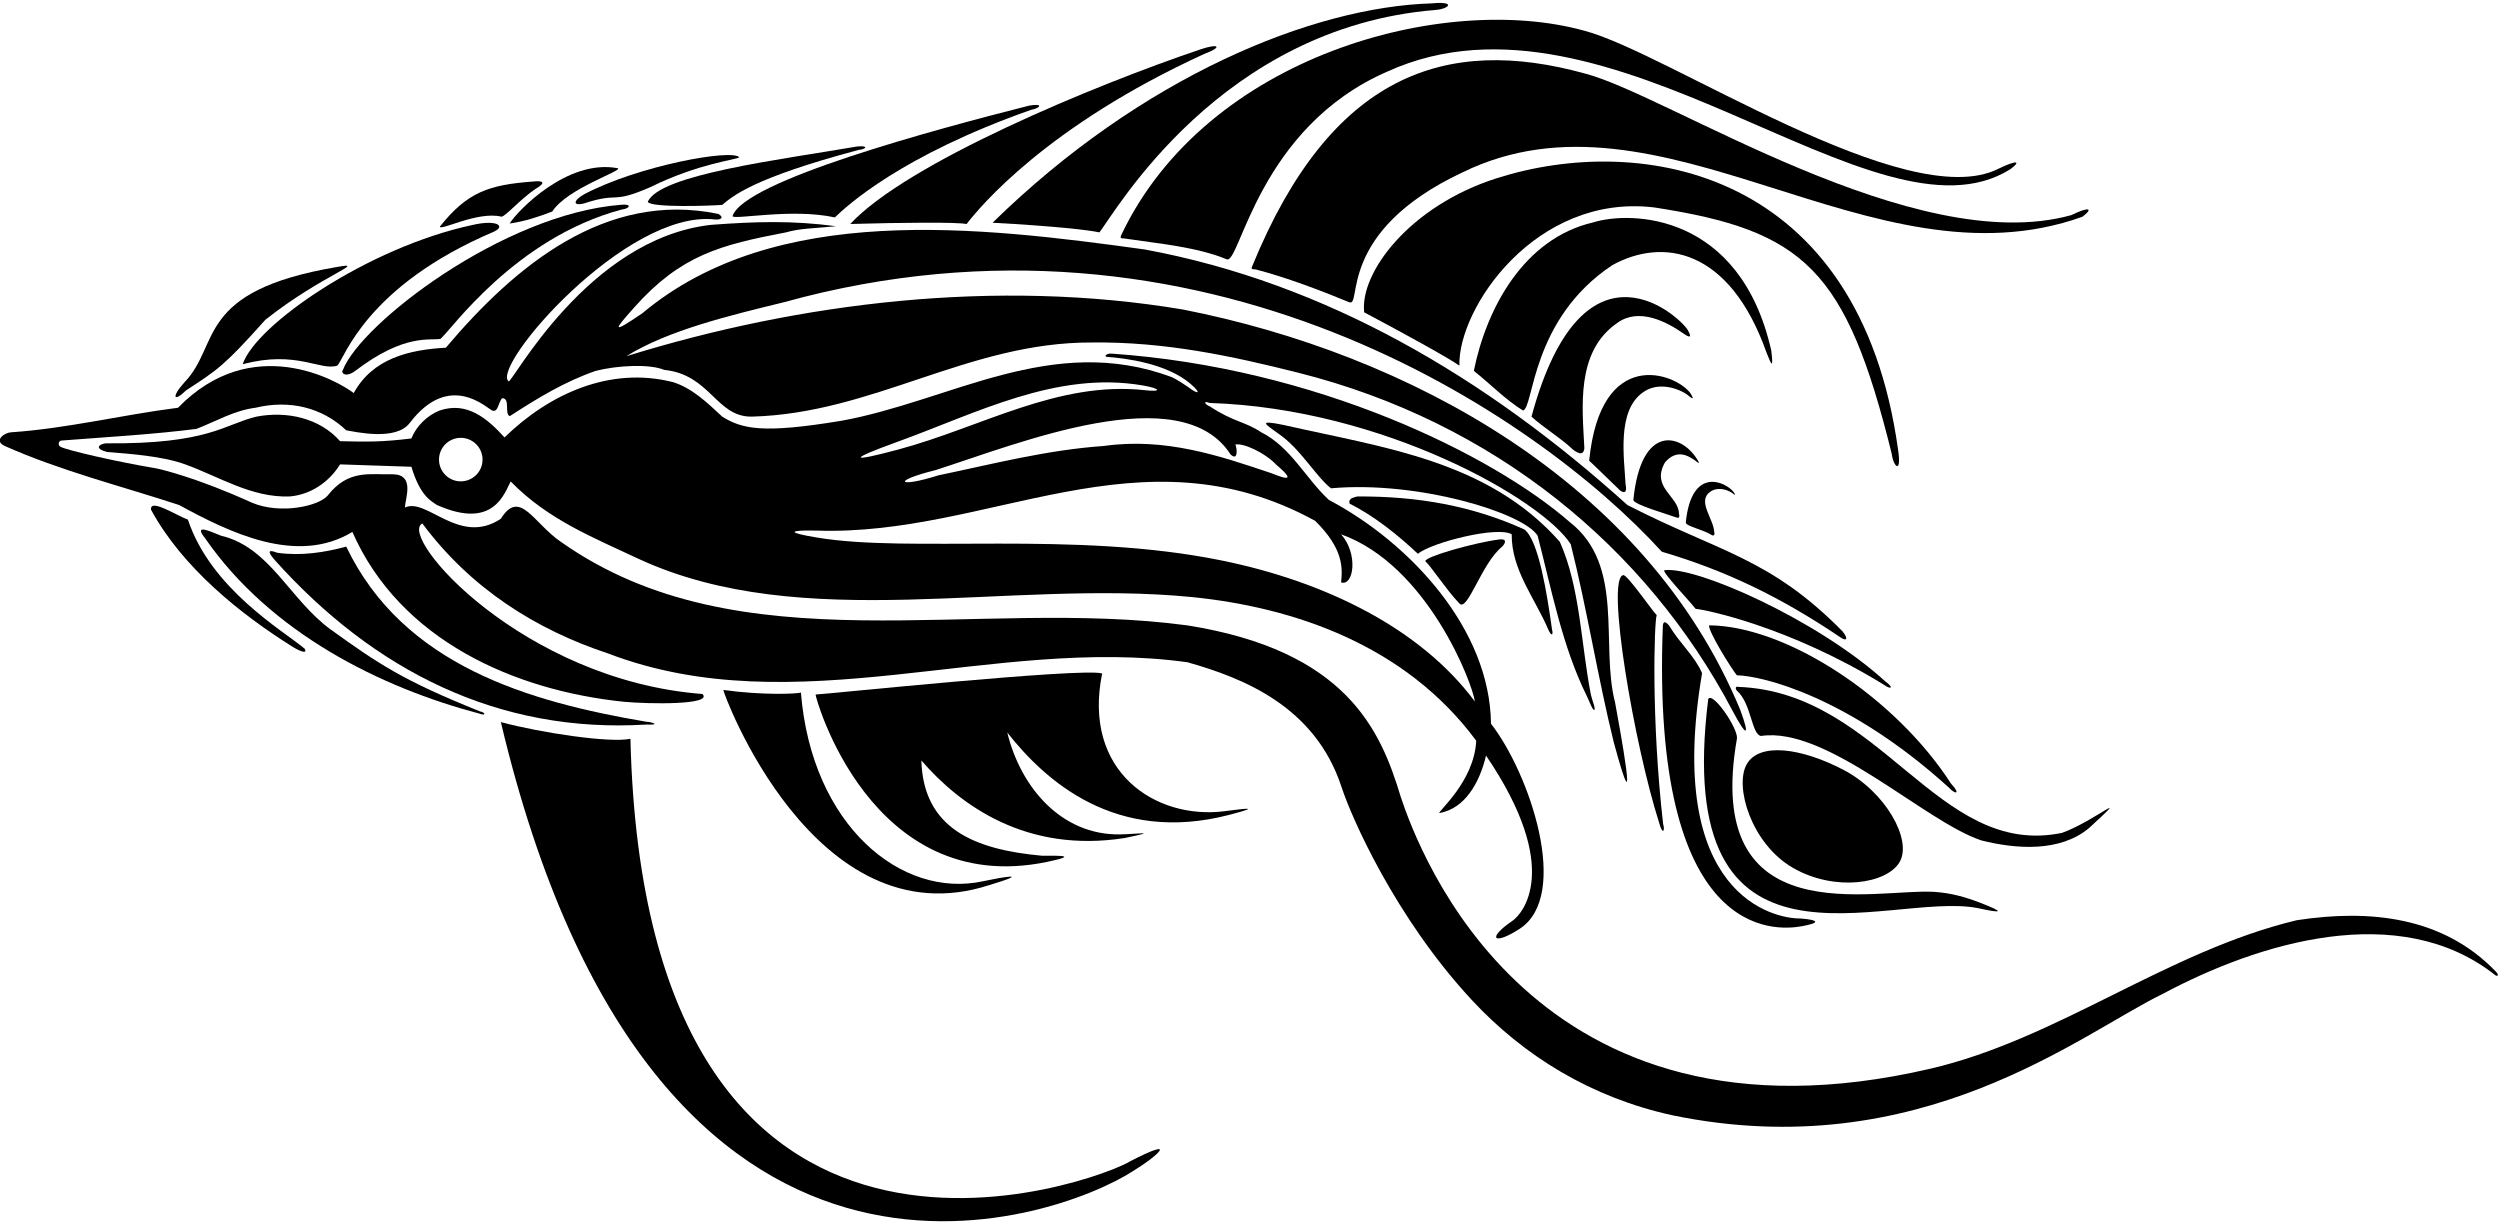 <?xml version="1.0" encoding="UTF-8"?>
<svg xmlns="http://www.w3.org/2000/svg" xmlns:xlink="http://www.w3.org/1999/xlink" width="536pt" height="262pt" viewBox="0 0 536 262" version="1.1">
<g id="surface1">
<path style=" stroke:none;fill-rule:nonzero;fill:rgb(0%,0%,0%);fill-opacity:1;" d="M 535.074 208.27 C 523.809 196.566 508.156 194.879 492.43 197.293 C 464.633 203.949 441.219 222.746 413.938 229.113 C 328.59 249.031 304.18 182.461 300.297 170.789 C 295.988 156.43 288.594 139.508 254.617 134.09 C 208.938 127.945 158.719 143.277 120.312 116.211 C 114.332 112.168 111.48 104.66 107.371 111.23 C 98.5 117.125 91.492 106.59 86.809 108.816 C 86.875 106.875 89.008 101.77 84.25 101.684 C 79.438 101.844 74.75 100.5 70.25 106.25 C 68.375 108.5 60.125 110.375 53.969 107.758 C 42.125 102.375 34.367 100.562 33.25 100.375 C 25 99 14.094 96.48 12.934 95.77 C 12.336 95.402 12.562 94.5 13.184 94.453 C 22.883 93.703 33 93.125 42.117 91.957 C 46.285 90.348 50.164 88.008 54.773 87.422 C 62.086 85.664 69.035 87.352 74.23 92.254 C 76.16 92.574 84.871 94.605 87.832 90.703 C 96.332 79.5 104.332 87.5 105.5 88 C 106.82 88.566 106.855 86.184 107.66 85.379 C 109.5 85.332 108.062 88.773 109.309 89.215 C 115.305 85.336 120.973 81.863 127.703 79.52 C 132.332 78.332 139.262 77.984 142.406 79.301 C 152.332 80.332 153.523 89.395 161.133 89.324 C 187.246 88.664 207.582 73.355 234.062 73.43 C 249.844 73.23 264.262 76.375 278.246 79.887 C 320.25 90.43 352.934 117.285 371.41 152.297 C 374.488 158.129 375.262 158.059 373.121 152.23 C 352.859 103.223 301.652 75.789 253.594 66.355 C 213.508 59.625 171.301 64.891 134.285 76.375 C 143.168 70.832 156.305 67.672 168.008 64.816 C 257.695 39.969 329.523 88.883 356.297 118.289 C 369.977 122.312 381.82 128.02 394.699 136.723 C 395.664 137.387 396.527 137.238 395.031 135.352 C 379.426 119.527 368.715 118.445 348.906 108.27 C 318.621 80.91 284.242 60.648 245.398 53.48 C 209.852 48.578 166.18 43.312 137.723 67.16 C 130.824 71.852 131.688 70.734 135.996 65.895 C 146 54.668 154.5 52.5 168.52 49.82 C 171.594 48.945 174.168 49 179.273 48.504 C 169.91 47.262 162.082 47.48 152.426 48.211 C 125.93 51.18 109.781 82.266 109.047 81.758 C 105.176 78.57 134.195 44.93 153.215 47.051 C 154.496 47.195 155.355 46.672 154.035 45.871 C 129.824 40.824 110.367 57.062 95.59 74.547 C 87.762 74.984 79.934 76.812 75.84 84.273 C 72.402 81.641 54.062 71.086 38.168 87.422 C 26.098 88.957 14.32 91.883 2.324 92.688 C 1.008 92.762 -1.48 94.441 1.008 95.613 C 13.004 100.953 25.879 104.172 38.387 108.27 C 49.141 114.121 63.621 121.289 75.547 114.047 C 85.789 137.309 110.352 148.039 133.688 150.453 C 139.102 150.965 152.992 151.176 150.598 148.793 C 112.039 145.828 85.152 115.031 90.543 112.219 C 100.93 126.191 114.902 134.969 130.336 140.09 C 170.715 155.523 212.996 136.211 254.617 141.992 C 266.371 145.328 281.945 151.34 287.629 168.754 C 289.723 175.18 299.121 196.672 315.496 214.336 C 326.664 226.383 341.168 235.332 358.637 239.133 C 411.578 250.016 446.051 221.652 463.68 213.094 C 483.941 202.266 514.371 192.684 535.074 209.141 C 535.484 209.332 535.898 209.105 535.074 208.27 "/>
<path style=" stroke:none;fill-rule:nonzero;fill:rgb(0%,0%,0%);fill-opacity:1;" d="M 346.273 150.621 C 343.055 138.113 348.469 121.215 336.547 111.926 C 320.016 97.516 282.176 78.801 238.215 75.809 C 237.215 75.754 236.609 76.469 237.391 76.523 C 241.191 76.785 250.195 77.891 255.309 82.348 C 257.754 84.484 256.852 84.625 254.699 82.949 C 253.559 82.191 252.387 81.387 251.18 80.836 C 225.508 71.305 203.766 85.992 180.344 90.223 C 163.5 93 159.168 92 154.84 89.324 C 151.695 86.398 148.477 83.25 144.309 81.934 C 130.848 78.496 117.754 84.422 108.172 93.785 C 104.441 89.688 100.125 86.031 94.273 88.008 C 91.641 89.031 89.227 91.371 88.203 94.004 C 81.945 94.773 78.84 94.738 72.914 94.59 C 68.523 89.613 61.504 88.078 54.992 89.324 C 48.109 90.961 44.793 95.262 22.695 95.047 C 21.035 95.246 20.301 96.23 22.934 96.898 C 27.762 97.312 34.723 97.746 39.703 99.562 C 47.02 102.195 53.895 106.73 62.086 106.441 C 66.551 106.074 70.5 103.441 72.914 99.562 C 77.887 99.711 83.156 99.93 88.203 100.074 C 90.031 106.125 92.184 107.301 93.688 108.27 C 105.891 113.727 108.172 105.637 109.488 103.223 C 117.535 111.488 127.336 115.289 136.922 119.824 C 172.254 136.129 216.004 124.086 255.641 128.02 C 277.477 130.227 301.359 138.332 316.504 158.816 C 316.078 167.566 308.215 173.996 308.602 174.324 C 314.086 173.348 317.219 167.852 318.605 161.996 C 335.18 186.383 326.277 196.055 324.285 197.41 C 318.668 201.238 320.234 202.758 325.805 199.145 C 336.855 191.969 327.914 165.734 319.668 155.168 C 319.445 134.832 302.312 116.387 284.902 107.172 C 280 102.637 276.711 95.832 270.418 92.688 C 266.93 90.34 264.574 90.555 259.332 87.094 C 258.492 86.852 257.703 85.773 259.371 86.398 C 296.582 87.562 330.691 107.172 336.766 116.68 C 340.277 130.652 342.543 145.137 345.98 159.109 C 351.836 180.688 347.078 155.012 346.273 150.621 Z M 98.789 103.203 C 96.211 103.203 94.121 101.113 94.121 98.535 C 94.121 95.961 96.211 93.871 98.789 93.871 C 101.367 93.871 103.457 95.961 103.457 98.535 C 103.457 101.113 101.367 103.203 98.789 103.203 Z M 192.367 94.742 C 209.438 88.566 226.504 79.469 244.992 82.637 C 248.84 83.293 249.184 84.074 245.512 83.664 C 226.863 81.594 210.379 91.613 192.578 96.383 C 181.922 99.238 181.914 98.523 192.367 94.742 Z M 281.973 111.668 C 288.07 117.699 287.836 121.715 287.535 124.875 C 290.223 125.727 291.277 118.805 287.535 114.559 C 306.008 121.164 315.699 146.453 316.211 150.402 C 304.512 134.66 284.059 124.691 261.992 120.18 C 230.328 113.699 195.055 118.637 175.086 115.234 C 168.754 114.195 168.832 113.637 175.059 113.758 C 212.137 115.031 244.48 91.109 281.973 111.668 Z M 263.836 97.441 C 265.516 99.004 265.223 95.98 264.859 95.32 C 266.445 94.906 271.168 97 273.668 99.668 C 279.168 104.332 273.551 101.781 272.484 101.422 C 261.605 97.762 249.879 93.75 236.695 95.613 C 224.383 96.469 212.816 99.496 201.16 101.922 C 192.5 104.668 191 103.168 200.617 100.781 C 218.477 95.055 253.203 80.879 263.836 97.441 "/>
<path style=" stroke:none;fill-rule:nonzero;fill:rgb(0%,0%,0%);fill-opacity:1;" d="M 40.289 111.414 C 37.727 110.465 32.07 106.746 32.387 109.293 C 39.043 121.582 51.406 131.605 62.891 138.773 C 64.887 139.945 65.91 140.07 65.305 139.066 C 60.551 135.113 45.25 126.27 40.289 111.414 "/>
<path style=" stroke:none;fill-rule:nonzero;fill:rgb(0%,0%,0%);fill-opacity:1;" d="M 102.906 152.523 C 86.375 145.898 81.07 142.281 70.902 134.969 C 62.086 128.551 57.918 117.34 47.383 114.852 C 45.617 114.199 41.238 111.98 43.945 115.363 C 57.992 135.699 81.543 147.402 102.906 153.035 C 104.141 153.504 104.211 152.809 102.906 152.523 "/>
<path style=" stroke:none;fill-rule:nonzero;fill:rgb(0%,0%,0%);fill-opacity:1;" d="M 138.621 155.34 C 141.711 155.496 139.918 154.809 138.504 154.73 C 113.461 150.473 86.465 142.719 74.23 117.191 C 69.621 118.438 64.574 119.242 59.453 118.512 C 56.738 117.449 58.012 119.047 58.941 120.117 C 80.121 143.723 106.797 157.316 138.621 155.34 "/>
<path style=" stroke:none;fill-rule:nonzero;fill:rgb(0%,0%,0%);fill-opacity:1;" d="M 107.492 46.457 C 108.332 46.469 111.426 42.816 114.738 40.551 C 117.273 39.086 116.359 38.684 114.258 38.922 C 104.832 39.629 100.219 41.164 94.328 48.562 C 94.133 49.66 102.492 45.184 107.492 46.457 "/>
<path style=" stroke:none;fill-rule:nonzero;fill:rgb(0%,0%,0%);fill-opacity:1;" d="M 109.27 47.922 C 112.414 47.48 115.254 46.555 118.398 45.355 C 121.613 40.359 133.629 36.605 132.457 36.07 C 121.668 34 110.918 45.223 109.27 47.922 "/>
<path style=" stroke:none;fill-rule:nonzero;fill:rgb(0%,0%,0%);fill-opacity:1;" d="M 125.273 43.594 C 132.984 41.07 130.812 43.871 139.398 40.141 C 149.863 34.98 157.879 34.277 158.496 33.73 C 157.062 31.863 136.844 35.512 125.289 41.629 C 122.891 42.941 122.695 44.285 125.273 43.594 "/>
<path style=" stroke:none;fill-rule:nonzero;fill:rgb(0%,0%,0%);fill-opacity:1;" d="M 240.426 50.336 C 240.105 51.02 240.195 51.113 241.156 51.141 C 248.328 52.234 256.445 52.895 263.031 55.602 C 265.867 56.664 269.781 27.305 297.555 15.297 C 345.426 -6.332 402.035 54.559 431.027 36.27 C 433.328 34.594 432.57 34.18 428.441 36.191 C 408.695 46.094 357.449 11.234 339.691 6.59 C 309.625 -1.75 258.676 11.926 240.426 50.336 "/>
<path style=" stroke:none;fill-rule:nonzero;fill:rgb(0%,0%,0%);fill-opacity:1;" d="M 341.082 148.922 C 338.969 138.164 338.797 125.906 334.426 116.168 C 318.988 98.688 296.531 95.98 275.391 91.152 C 269.195 89.859 271.516 91.059 274.102 92.992 C 278.703 96.062 282.07 102.094 285.352 104.691 C 303.926 103.016 326.566 109.918 329.668 114.852 C 332.609 126.215 334.941 138.613 340.23 149.262 C 340.73 150.266 341.375 152.188 341.812 152.23 C 342.188 152 341.301 150.043 341.082 148.922 "/>
<path style=" stroke:none;fill-rule:nonzero;fill:rgb(0%,0%,0%);fill-opacity:1;" d="M 331.961 134.992 C 332.551 136.383 333.098 136.332 332.75 134.938 C 331.719 127.539 329.902 115.836 326.828 113.52 C 315.637 108.449 303.992 106.367 290.973 106.441 C 290.312 106.66 288.996 106.805 289.363 107.977 C 294.484 110.535 299.746 114.711 303.988 118.73 C 307.059 116.246 321.184 112.73 324.109 114.559 C 324.043 122.207 329.09 128.25 331.961 134.992 "/>
<path style=" stroke:none;fill-rule:nonzero;fill:rgb(0%,0%,0%);fill-opacity:1;" d="M 321.477 115.656 C 316.211 116.316 305.305 119.391 305.598 120.34 C 306.75 121.324 310.113 126.48 312.844 129.336 C 314.594 131.484 317.605 120.777 322.066 117.191 C 322.84 116.387 323.09 115.461 321.477 115.656 "/>
<path style=" stroke:none;fill-rule:nonzero;fill:rgb(0%,0%,0%);fill-opacity:1;" d="M 379.766 75.188 C 373.113 45.633 349.641 45.141 341.52 47.699 C 326.742 51.141 318.695 66.062 315.988 79.52 C 319.355 82.152 322.793 85.738 326.523 88.008 C 328.867 87.605 328.152 68.449 345.699 56.84 C 356.398 50.938 370.805 53.098 378.766 75.664 C 379.176 76.48 380.445 80.578 379.766 75.188 "/>
<path style=" stroke:none;fill-rule:nonzero;fill:rgb(0%,0%,0%);fill-opacity:1;" d="M 346.727 69.25 C 351.348 65.863 357.285 68.949 360.969 71.527 C 361.426 71.848 363.078 72.996 361.965 70.969 C 361.109 68.738 339.613 47.738 328.352 89.324 C 331.059 91.809 334.496 93.785 337.277 96.418 C 338.484 97.324 339.473 97.66 339.691 96.125 C 339.254 87.348 337.805 75.395 346.727 69.25 "/>
<path style=" stroke:none;fill-rule:nonzero;fill:rgb(0%,0%,0%);fill-opacity:1;" d="M 352.293 84.098 C 355.254 81.934 359.418 82.988 361.773 84.641 C 362.066 84.844 363.742 86.414 362.414 84.281 C 359.113 79.922 343.156 74.18 340.719 98.777 C 342.449 100.371 345.566 103.469 347.344 105.152 C 348.117 105.734 348.934 105.766 348.523 103.867 C 348.242 98.246 346.582 88.031 352.293 84.098 "/>
<path style=" stroke:none;fill-rule:nonzero;fill:rgb(0%,0%,0%);fill-opacity:1;" d="M 366.668 105.445 C 368.148 104.359 370.23 104.891 371.41 105.715 C 371.555 105.816 372.391 106.602 371.727 105.535 C 370.078 103.355 362.648 99.754 361.43 112.051 C 361.539 112.848 365.23 113.57 366.945 114.688 C 367.332 114.977 367.738 114.719 367.531 114.047 C 367.395 111.234 363.812 107.41 366.668 105.445 "/>
<path style=" stroke:none;fill-rule:nonzero;fill:rgb(0%,0%,0%);fill-opacity:1;" d="M 363.469 98.754 C 363.664 98.891 364.777 99.938 363.895 98.516 C 360.418 92.867 351.82 90.824 350.195 107.184 C 350.18 108.172 357.723 110.301 359.18 110.871 C 359.766 111.055 360.238 111.281 359.965 110.016 C 359.777 106.281 353.914 104.492 356.98 99.129 C 359.496 96.223 361.902 97.656 363.469 98.754 "/>
<path style=" stroke:none;fill-rule:nonzero;fill:rgb(0%,0%,0%);fill-opacity:1;" d="M 386.281 198.59 C 390.336 197.863 390.023 197.23 386.016 196.922 C 380.438 197.004 356.812 192.098 364.926 144.332 C 363.316 140.602 360.316 138.191 357.832 134.09 C 357.086 133.242 356.652 133.129 356.516 134.09 C 353.891 201.781 380.664 199.598 386.281 198.59 "/>
<path style=" stroke:none;fill-rule:nonzero;fill:rgb(0%,0%,0%);fill-opacity:1;" d="M 423.977 194.684 C 429.445 195.898 429.852 195.594 424.566 193.555 C 421.469 192.363 418.395 191.465 414.742 191.219 C 401.973 190.383 364.938 200.66 372.41 158.297 C 372.582 156 367.121 148.137 366.242 149.891 C 358.273 214.027 404.633 190.977 423.977 194.684 "/>
<path style=" stroke:none;fill-rule:nonzero;fill:rgb(0%,0%,0%);fill-opacity:1;" d="M 372.746 147.27 C 372.113 147.078 371.969 147.566 372.371 148.059 C 375.516 150.766 375.508 157.543 377.582 157.789 C 391.672 155.664 412.531 176.074 424.766 180.176 C 432.297 182.078 441.66 182.734 447.879 177.543 C 457.68 168.543 449.117 176.047 442.102 178.566 C 415.43 184.137 403.391 148.441 372.746 147.27 "/>
<path style=" stroke:none;fill-rule:nonzero;fill:rgb(0%,0%,0%);fill-opacity:1;" d="M 212.102 189.766 C 221.422 186.953 215.031 188.023 210.777 188.934 C 193.285 192.754 174.02 177.012 171.715 148.484 C 170.93 148.773 163.488 149.094 155.09 147.93 C 154.836 148.055 174.488 201.957 212.102 189.766 "/>
<path style=" stroke:none;fill-rule:nonzero;fill:rgb(0%,0%,0%);fill-opacity:1;" d="M 235.719 49.824 C 239.172 45.371 261.688 5.891 307.746 2.137 C 310.715 1.914 312.258 0.215 307 0.723 C 281.324 1.48 244.707 16.504 212.805 47.754 C 226.109 48.484 233.367 49.305 235.719 49.824 "/>
<path style=" stroke:none;fill-rule:nonzero;fill:rgb(0%,0%,0%);fill-opacity:1;" d="M 242.352 248.953 C 236.348 252.898 138.367 290.484 135.164 158.395 C 130.734 159.348 115.82 157.086 107.383 154.82 C 140.312 293.578 226.688 261.594 242.906 251.086 C 248.148 247.914 252.957 243.496 242.352 248.953 "/>
<path style=" stroke:none;fill-rule:nonzero;fill:rgb(0%,0%,0%);fill-opacity:1;" d="M 182.301 48.023 C 193.305 47.711 205.266 47.598 207.234 48.031 C 209.996 44.469 224.316 27.055 258.234 11.547 C 262.156 10.098 261.402 9.227 257.395 10.578 C 234.508 18.309 194.441 34.941 182.301 48.023 "/>
<path style=" stroke:none;fill-rule:nonzero;fill:rgb(0%,0%,0%);fill-opacity:1;" d="M 157.055 46.328 C 157.207 47.219 169.781 44.578 178.988 46.617 C 181.59 44.117 193.16 33.375 221.121 23.527 C 223.004 23.227 223.898 22.059 220.57 22.664 C 200.453 27.773 159.52 38.758 157.055 46.328 "/>
<path style=" stroke:none;fill-rule:nonzero;fill:rgb(0%,0%,0%);fill-opacity:1;" d="M 138.883 43.285 C 139.621 44.594 152.762 44.109 154.844 43.926 C 157.074 42.098 161.199 38.238 184.117 32.137 C 185.637 32.016 186.422 31.141 183.73 31.414 C 167.367 34.23 141.32 37.402 138.883 43.285 "/>
<path style=" stroke:none;fill-rule:nonzero;fill:rgb(0%,0%,0%);fill-opacity:1;" d="M 268.52 56.969 C 268.195 57.656 268.285 57.746 269.25 57.773 C 275.832 59.5 282.703 62.098 289.289 64.805 C 292.129 65.867 286.414 49.707 313.547 36.965 C 356.203 16.109 401.23 62.68 446.445 46.48 C 448.746 44.805 448.195 44.117 444.066 46.129 C 410.434 55.477 357.676 20.438 339.914 15.793 C 309.852 7.453 285.301 15.996 268.52 56.969 "/>
<path style=" stroke:none;fill-rule:nonzero;fill:rgb(0%,0%,0%);fill-opacity:1;" d="M 405.582 97.273 C 405.973 100.227 407.758 101.672 406.949 96.449 C 398.664 36.332 351.996 28.328 320.938 38.199 C 302.168 44.168 291.523 58.496 292.48 66.961 C 300.484 71.211 310.801 76.852 312.895 78.402 C 312.539 66.098 329.238 41.438 354.66 44.473 C 386.879 49.438 395.801 57.742 405.582 97.273 "/>
<path style=" stroke:none;fill-rule:nonzero;fill:rgb(0%,0%,0%);fill-opacity:1;" d="M 262.504 173.926 C 247.824 175.777 232.004 165.512 236.301 144.398 C 232.395 143.055 175.633 148.973 174.863 148.906 C 174.645 148.992 186.469 192.625 224.422 184.805 C 232.43 183.156 225.457 183.523 223.395 183.469 C 208.969 182.16 197.961 177.691 197.539 163.047 C 205.949 172.758 220.121 182.957 241.105 179.676 C 248.984 178.055 243.672 178.844 240.078 178.895 C 227.633 179.062 218.855 168.922 215.961 157.059 C 224.043 167.316 239.109 181.055 263.531 174.711 C 271.32 172.688 266.074 173.492 262.504 173.926 "/>
<path style=" stroke:none;fill-rule:nonzero;fill:rgb(0%,0%,0%);fill-opacity:1;" d="M 39.875 83.711 C 46.668 79.281 48.094 78.414 56.895 68.559 C 69.02 58.969 79.172 55.988 72.223 57.246 C 41.754 62.414 47.32 73.863 39.613 81.891 C 36.602 85.219 37.285 86.285 39.875 83.711 "/>
<path style=" stroke:none;fill-rule:nonzero;fill:rgb(0%,0%,0%);fill-opacity:1;" d="M 105.926 49.656 C 108.539 48.395 106.363 47.043 101.25 48.246 C 78.816 53.062 54.77 69.699 52.035 78.094 C 63.531 75 68.746 79.602 72.32 78.387 C 73.879 76.887 78.301 61.406 105.926 49.656 "/>
<path style=" stroke:none;fill-rule:nonzero;fill:rgb(0%,0%,0%);fill-opacity:1;" d="M 356.57 176.633 C 354.004 154.188 354.664 133.504 355.191 131.875 C 354.254 130.988 348.867 123.133 348.023 123.305 C 344.246 123.969 350.379 159.727 355.758 176.535 C 356.488 179.145 357.016 178.09 356.57 176.633 "/>
<path style=" stroke:none;fill-rule:nonzero;fill:rgb(0%,0%,0%);fill-opacity:1;" d="M 356.809 122.262 C 356.434 122.785 361.961 128.523 363.551 130.543 C 365.262 130.633 383.543 134.258 403.969 146.848 C 405.176 147.781 406.344 147.664 404.168 146.055 C 389.645 132.844 363.488 121.273 356.809 122.262 "/>
<path style=" stroke:none;fill-rule:nonzero;fill:rgb(0%,0%,0%);fill-opacity:1;" d="M 417.906 168.922 C 419.121 170.289 420.527 170.41 418.316 168.031 C 406.309 149.418 382.969 134.203 366.441 134.07 C 366.117 135.156 371.145 143.266 372.379 144.781 C 378.043 144.898 396.602 149.551 417.906 168.922 "/>
<path style=" stroke:none;fill-rule:nonzero;fill:rgb(0%,0%,0%);fill-opacity:1;" d="M 76.188 79.496 C 86.805 71.406 92.238 73.086 94.441 72.652 C 96.672 70.82 110.422 51.012 133.34 44.91 C 134.859 44.785 135.781 43.637 133.09 43.91 C 107.789 45.902 77.344 69.426 73.531 79.297 C 72.957 80.066 74.246 81.008 76.188 79.496 "/>
<path style=" stroke:none;fill-rule:nonzero;fill:rgb(0%,0%,0%);fill-opacity:1;" d="M 384.41 186.07 C 393.363 191.238 404.57 189.516 407.289 184.801 C 410.008 180.09 404.305 169.758 395.129 164.996 C 386.172 160.355 377.23 159.117 374.512 163.828 C 371.793 168.543 375.453 180.906 384.41 186.07 "/>
</g>
</svg>

